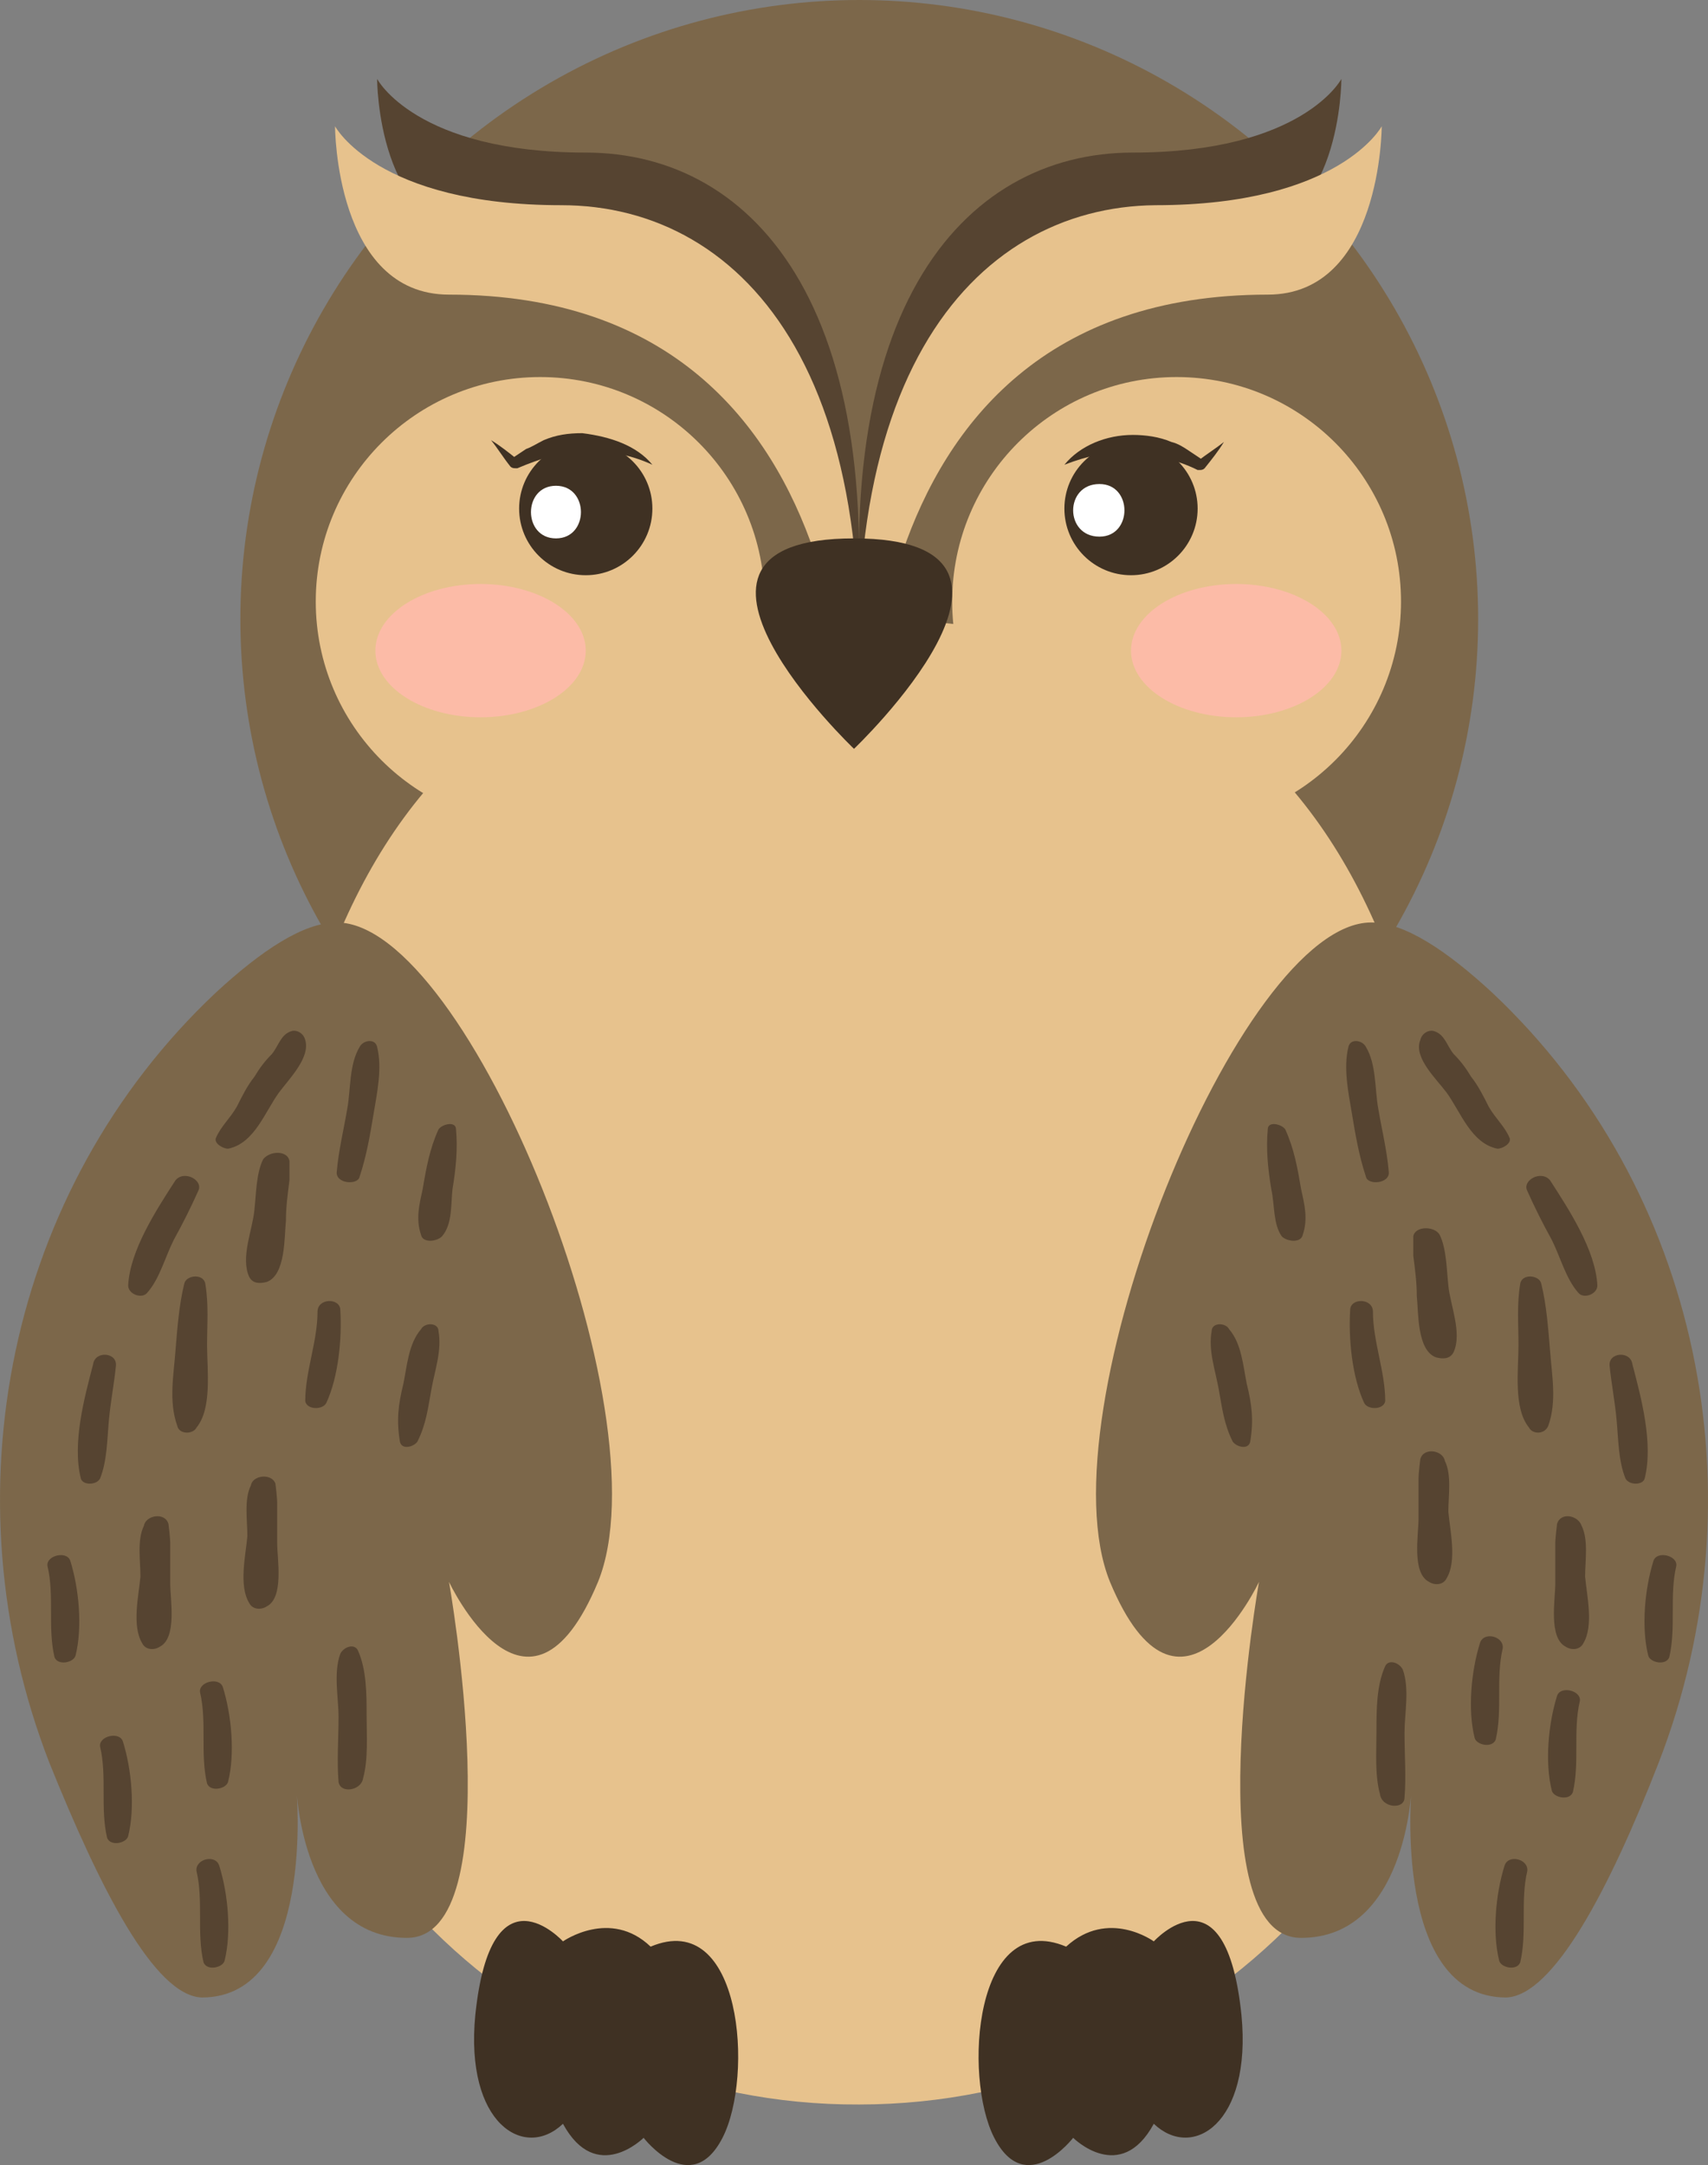 <?xml version="1.0" encoding="UTF-8"?>
<svg id="Ebene_2" data-name="Ebene 2" xmlns="http://www.w3.org/2000/svg" viewBox="0 0 97.42 123.46">
  <rect x="0" y="0" width="97.42" height="123.46" fill="#808080" stroke="none"/>
  <defs>
    <style>
      .cls-1 {
        fill: #fff;
      }

      .cls-1, .cls-2, .cls-3, .cls-4, .cls-5, .cls-6 {
        stroke-width: 0px;
      }

      .cls-2 {
        fill: #fcbba7;
      }

      .cls-3 {
        fill: #564431;
      }

      .cls-4 {
        fill: #3f3123;
      }

      .cls-5 {
        fill: #e7c28d;
      }

      .cls-6 {
        fill: #7c674a;
      }
    </style>
  </defs>
  <g id="Ebene_1-2" data-name="Ebene 1">
    <g>
      <g>
        <circle class="cls-6" cx="49.01" cy="35.3" r="35.3"/>
        <path class="cls-5" d="M14.61,85.9c-.1-28.6,5.6-50.6,34.4-50.6s34.5,22,34.4,50.6c0,18.9-15.5,34.1-34.4,34.1h0c-18.9.1-34.4-15.2-34.4-34.1Z"/>
        <circle class="cls-5" cx="30.81" cy="34.3" r="12.8"/>
        <circle class="cls-5" cx="67.11" cy="34.3" r="12.8"/>
        <path class="cls-3" d="M48.41,40.3s2.4-27-20.9-27c-6,0-6-8.8-6-8.8,0,0,2.2,4.2,11.9,4.2s17.9,9.1,15,31.6Z"/>
        <path class="cls-3" d="M49.61,40.3s-2.4-27,20.9-27c6,0,6-8.8,6-8.8,0,0-2.2,4.2-11.9,4.2s-18,9.1-15,31.6Z"/>
        <path class="cls-5" d="M48.31,46.2s2.6-29.4-22.7-29.4c-6.5,0-6.5-9.6-6.5-9.6,0,0,2.4,4.5,12.9,4.5s19.6,10,16.3,34.5Z"/>
        <path class="cls-5" d="M49.61,46.2s-2.6-29.4,22.7-29.4c6.5,0,6.5-9.6,6.5-9.6,0,0-2.4,4.5-12.9,4.5-10.4.1-19.5,10-16.3,34.5Z"/>
        <path class="cls-4" d="M32.11,110.7s-4.1-4.5-5,4.2c-.6,6.2,2.8,8.3,5,6.2,1.9,3.5,4.6.8,4.6.8,0,0,2.7,3.5,4.5,0s1.1-13.1-4.1-10.9c-2.3-2.2-5-.3-5-.3Z"/>
        <path class="cls-4" d="M65.81,110.7s4.1-4.5,5,4.2c.6,6.2-2.8,8.3-5,6.2-1.9,3.5-4.6.8-4.6.8,0,0-2.7,3.5-4.5,0s-1.1-13.1,4.1-10.9c2.4-2.2,5-.3,5-.3Z"/>
        <path class="cls-6" d="M2.81,100.5c-5.9-15.2-2.4-32.7,9.5-43.9,2.6-2.4,5-4,6.9-4,7.5,0,18.8,28,14.9,37.6-4,9.6-8.5,0-8.5,0,0,0,3.6,20.3-2.4,20.3s-6.3-8.5-6.3-8.5c0,0,1.1,11.9-5.4,11.9-2.7-.1-5.8-6.2-8.7-13.4Z"/>
        <path class="cls-6" d="M94.61,100.5c5.9-15.2,2.4-32.7-9.5-43.9-2.6-2.4-5-4-6.9-4-7.5,0-18.8,28-14.9,37.6,4,9.6,8.5,0,8.5,0,0,0-3.6,20.3,2.4,20.3s6.3-8.5,6.3-8.5c0,0-1.1,11.9,5.4,11.9,2.7-.1,5.9-6.2,8.7-13.4Z"/>
        <g>
          <circle class="cls-4" cx="33.41" cy="29" r="3.8"/>
          <circle class="cls-4" cx="64.51" cy="29" r="3.8"/>
          <path class="cls-4" d="M48.71,42.7s-12.6-12,0-12,0,12,0,12Z"/>
          <ellipse class="cls-2" cx="27.41" cy="37.1" rx="6" ry="3.8"/>
          <ellipse class="cls-2" cx="70.51" cy="37.1" rx="6" ry="3.8"/>
          <path class="cls-4" d="M60.71,26.5c.9-1.1,2.4-1.7,3.9-1.7.7,0,1.5.1,2.2.4.4.1.7.3,1,.5s.6.4.9.6h-.4c.5-.4,1-.7,1.5-1.1-.3.5-.7,1-1.1,1.5-.1.1-.2.1-.3.1h-.1c-.6-.3-1.2-.5-1.9-.7-.6-.2-1.3-.3-1.9-.3-1.2-.1-2.5.2-3.8.7Z"/>
          <path class="cls-4" d="M37.21,26.5c-1.3-.6-2.6-.8-3.9-.8-.6.1-1.3.1-1.9.3-.6.2-1.2.4-1.9.7h-.1c-.1,0-.2,0-.3-.1-.4-.5-.7-1-1.1-1.5.5.3,1,.7,1.5,1.1h-.4c.3-.2.6-.4.9-.6.3-.1.6-.3,1-.5.7-.3,1.4-.4,2.2-.4,1.6.2,3.1.7,4,1.8Z"/>
        </g>
        <g>
          <path class="cls-3" d="M10.11,81.3c-.5-1.4-.2-2.9-.1-4.3.1-1.2.2-2.6.5-3.8.1-.5,1.1-.6,1.2,0,.2,1.2.1,2.3.1,3.5,0,1.4.3,3.6-.6,4.7-.2.4-1,.4-1.1-.1Z"/>
          <path class="cls-3" d="M15.91,62.3c-.8,1.1-1.4,2.9-2.9,3.2-.3,0-.8-.3-.7-.6.3-.7.8-1.1,1.2-1.8.3-.6.6-1.2,1-1.7.3-.5.6-.9,1-1.3.4-.5.5-1.1,1.1-1.3.3-.1.7.1.8.5.3,1-.9,2.2-1.5,3Z"/>
          <path class="cls-3" d="M19.21,66.8c.1-1.2.4-2.4.6-3.6.2-1.1.1-2.5.7-3.5.2-.4.9-.5,1,0,.3,1.2,0,2.6-.2,3.8-.2,1.2-.4,2.4-.8,3.6-.1.5-1.4.4-1.3-.3Z"/>
          <path class="cls-3" d="M19.31,101.6c-.1-1.2,0-2.4,0-3.7,0-1.1-.3-2.5.1-3.6.2-.4.8-.6,1-.2.5,1.1.5,2.5.5,3.7s.1,2.5-.2,3.6c-.1.7-1.3.9-1.4.2Z"/>
          <path class="cls-3" d="M19.41,74.7c.1,1.6-.1,3.8-.8,5.3-.2.4-1.1.4-1.2-.1,0-1.7.7-3.4.7-5.1,0-.8,1.3-.8,1.3-.1Z"/>
          <path class="cls-3" d="M7.01,99.3c.5,1.6.7,3.8.3,5.4-.1.4-1,.6-1.2.1-.4-1.7,0-3.5-.4-5.2-.1-.6,1.1-.9,1.3-.3Z"/>
          <path class="cls-3" d="M12.71,96.2c.5,1.6.7,3.8.3,5.4-.1.4-1,.6-1.2.1-.4-1.7,0-3.5-.4-5.2-.1-.6,1.1-.9,1.3-.3Z"/>
          <path class="cls-3" d="M12.51,106.4c.5,1.6.7,3.8.3,5.4-.1.4-1,.6-1.2.1-.4-1.7,0-3.5-.4-5.2-.1-.7,1.1-1,1.3-.3Z"/>
          <path class="cls-3" d="M4.01,89c.5,1.6.7,3.8.3,5.4-.1.4-1,.6-1.2.1-.4-1.7,0-3.5-.4-5.2-.1-.6,1.1-.9,1.3-.3Z"/>
          <path class="cls-3" d="M11.31,67.9c-.4.9-.9,1.9-1.4,2.8-.5,1-.8,2.2-1.5,3-.3.4-1.1.1-1.1-.4.1-2,1.6-4.3,2.7-6,.5-.6,1.6,0,1.3.6Z"/>
          <path class="cls-3" d="M6.61,77.9c-.1,1-.3,2-.4,3.1s-.1,2.3-.5,3.3c-.2.4-1,.4-1.1,0-.5-2,.2-4.6.7-6.5.1-.8,1.4-.7,1.3.1Z"/>
          <path class="cls-3" d="M25.21,70.5c-.3.3-1.1.4-1.2-.1-.3-.9-.1-1.7.1-2.6.2-1.2.4-2.3.9-3.4.2-.3,1-.5,1,0,.1,1.1,0,2.2-.2,3.4-.1.9,0,2-.6,2.7Z"/>
          <path class="cls-3" d="M25.01,75.9c.2,1.1-.2,2.2-.4,3.3-.2,1.1-.3,2-.8,3-.2.3-.9.5-1,0-.2-1.2-.1-2.1.2-3.3.2-1,.3-2.3,1-3.1.2-.4,1-.4,1,.1Z"/>
          <path class="cls-3" d="M16.51,66.2v1.1c-.1.8-.2,1.5-.2,2.3-.1.9,0,3.1-1.1,3.5-.4.1-.8.1-1-.3-.5-1.1.2-2.7.3-3.8.1-.9.1-2.1.5-2.9.4-.5,1.4-.5,1.5.1Z"/>
          <path class="cls-3" d="M15.71,84.6s.1.8.1,1.1v2.3c0,.9.4,3.1-.6,3.6-.3.2-.8.2-1-.2-.6-1-.2-2.7-.1-3.8,0-.9-.2-2.1.2-2.9.1-.6,1.2-.7,1.4-.1Z"/>
          <path class="cls-3" d="M9.61,86.9s.1.8.1,1.1v2.3c0,.9.4,3.1-.6,3.6-.3.2-.8.2-1-.2-.6-1-.2-2.7-.1-3.8,0-.9-.2-2.1.2-2.9.1-.6,1.2-.8,1.4-.1Z"/>
          <path class="cls-3" d="M88.31,81.3c.5-1.4.2-2.9.1-4.3-.1-1.2-.2-2.6-.5-3.8-.1-.5-1.1-.6-1.2,0-.2,1.2-.1,2.3-.1,3.5,0,1.4-.3,3.6.6,4.7.2.4.9.4,1.1-.1Z"/>
          <path class="cls-3" d="M82.51,62.3c.8,1.1,1.4,2.9,2.9,3.2.3,0,.8-.3.7-.6-.3-.7-.8-1.1-1.2-1.8-.3-.6-.6-1.2-1-1.7-.3-.5-.6-.9-1-1.3-.4-.5-.5-1.1-1.1-1.3-.3-.1-.7.1-.8.5-.4,1,.9,2.2,1.5,3Z"/>
          <path class="cls-3" d="M79.21,66.8c-.1-1.2-.4-2.4-.6-3.6-.2-1.1-.1-2.5-.7-3.5-.2-.4-.9-.5-1,0-.3,1.2,0,2.6.2,3.8.2,1.2.4,2.4.8,3.6.1.5,1.4.4,1.3-.3Z"/>
          <path class="cls-3" d="M80.11,102.5c.1-1.2,0-2.4,0-3.7,0-1.1.3-2.5-.1-3.6-.2-.4-.8-.6-1-.2-.5,1.1-.5,2.5-.5,3.7s-.1,2.5.2,3.6c.1.8,1.4.9,1.4.2Z"/>
          <path class="cls-3" d="M77.01,74.7c-.1,1.6.1,3.8.8,5.3.2.4,1.1.4,1.2-.1,0-1.7-.7-3.4-.7-5.1,0-.8-1.3-.8-1.3-.1Z"/>
          <path class="cls-3" d="M88.81,96.7c-.5,1.6-.7,3.8-.3,5.4.1.4,1,.6,1.2.1.4-1.7,0-3.5.4-5.2.1-.6-1.1-.9-1.3-.3Z"/>
          <path class="cls-3" d="M85.81,106.4c-.5,1.6-.7,3.8-.3,5.4.1.4,1,.6,1.2.1.4-1.7,0-3.5.4-5.2.1-.7-1.1-1-1.3-.3Z"/>
          <path class="cls-3" d="M94.31,89c-.5,1.6-.7,3.8-.3,5.4.1.4,1,.6,1.2.1.4-1.7,0-3.5.4-5.2.1-.6-1.1-.9-1.3-.3Z"/>
          <path class="cls-3" d="M84.41,93.7c-.5,1.6-.7,3.8-.3,5.4.1.4,1,.6,1.2.1.4-1.7,0-3.5.4-5.2.1-.7-1.1-1-1.3-.3Z"/>
          <path class="cls-3" d="M87.11,67.9c.4.9.9,1.9,1.4,2.8.5,1,.8,2.2,1.5,3,.3.4,1.1.1,1.1-.4-.1-2-1.6-4.3-2.7-6-.5-.6-1.6,0-1.3.6Z"/>
          <path class="cls-3" d="M91.81,77.9c.1,1,.3,2,.4,3.1.1,1.1.1,2.3.5,3.3.2.4,1,.4,1.1,0,.5-2-.2-4.6-.7-6.5-.1-.8-1.4-.7-1.3.1Z"/>
          <path class="cls-3" d="M73.11,70.5c.3.3,1.1.4,1.2-.1.3-.9.1-1.7-.1-2.6-.2-1.2-.4-2.3-.9-3.4-.2-.3-1-.5-1,0-.1,1.1,0,2.2.2,3.4.2.9.1,2,.6,2.7Z"/>
          <path class="cls-3" d="M69.11,75.9c-.2,1.1.2,2.2.4,3.3.2,1.1.3,2,.8,3,.2.3.9.5,1,0,.2-1.2.1-2.1-.2-3.3-.2-1-.3-2.3-1-3.1-.2-.4-1-.4-1,.1Z"/>
          <path class="cls-3" d="M80.61,70.5v1.1c.1.8.2,1.5.2,2.3.1.9,0,3.1,1.1,3.5.4.1.8.1,1-.3.5-1.1-.2-2.7-.3-3.8-.1-.9-.1-2.1-.5-2.9-.3-.5-1.4-.5-1.5.1Z"/>
          <path class="cls-3" d="M81.01,83.2s-.1.8-.1,1.1v2.3c0,.9-.4,3.1.6,3.6.3.2.8.2,1-.2.6-1,.2-2.7.1-3.8,0-.9.2-2.1-.2-2.9-.1-.6-1.2-.8-1.4-.1Z"/>
          <path class="cls-3" d="M88.81,86.9s-.1.8-.1,1.1v2.3c0,.9-.4,3.1.6,3.6.3.2.8.2,1-.2.6-1,.2-2.7.1-3.8,0-.9.2-2.1-.2-2.9-.2-.6-1.2-.8-1.4-.1Z"/>
        </g>
      </g>
      <path class="cls-1" d="M31.71,30.7c1.9,0,1.9-3,0-3s-1.9,3,0,3h0Z"/>
      <path class="cls-1" d="M62.71,30.6c1.9,0,1.9-3,0-3-2,0-2,3,0,3h0Z"/>
    </g>
  </g>
</svg>